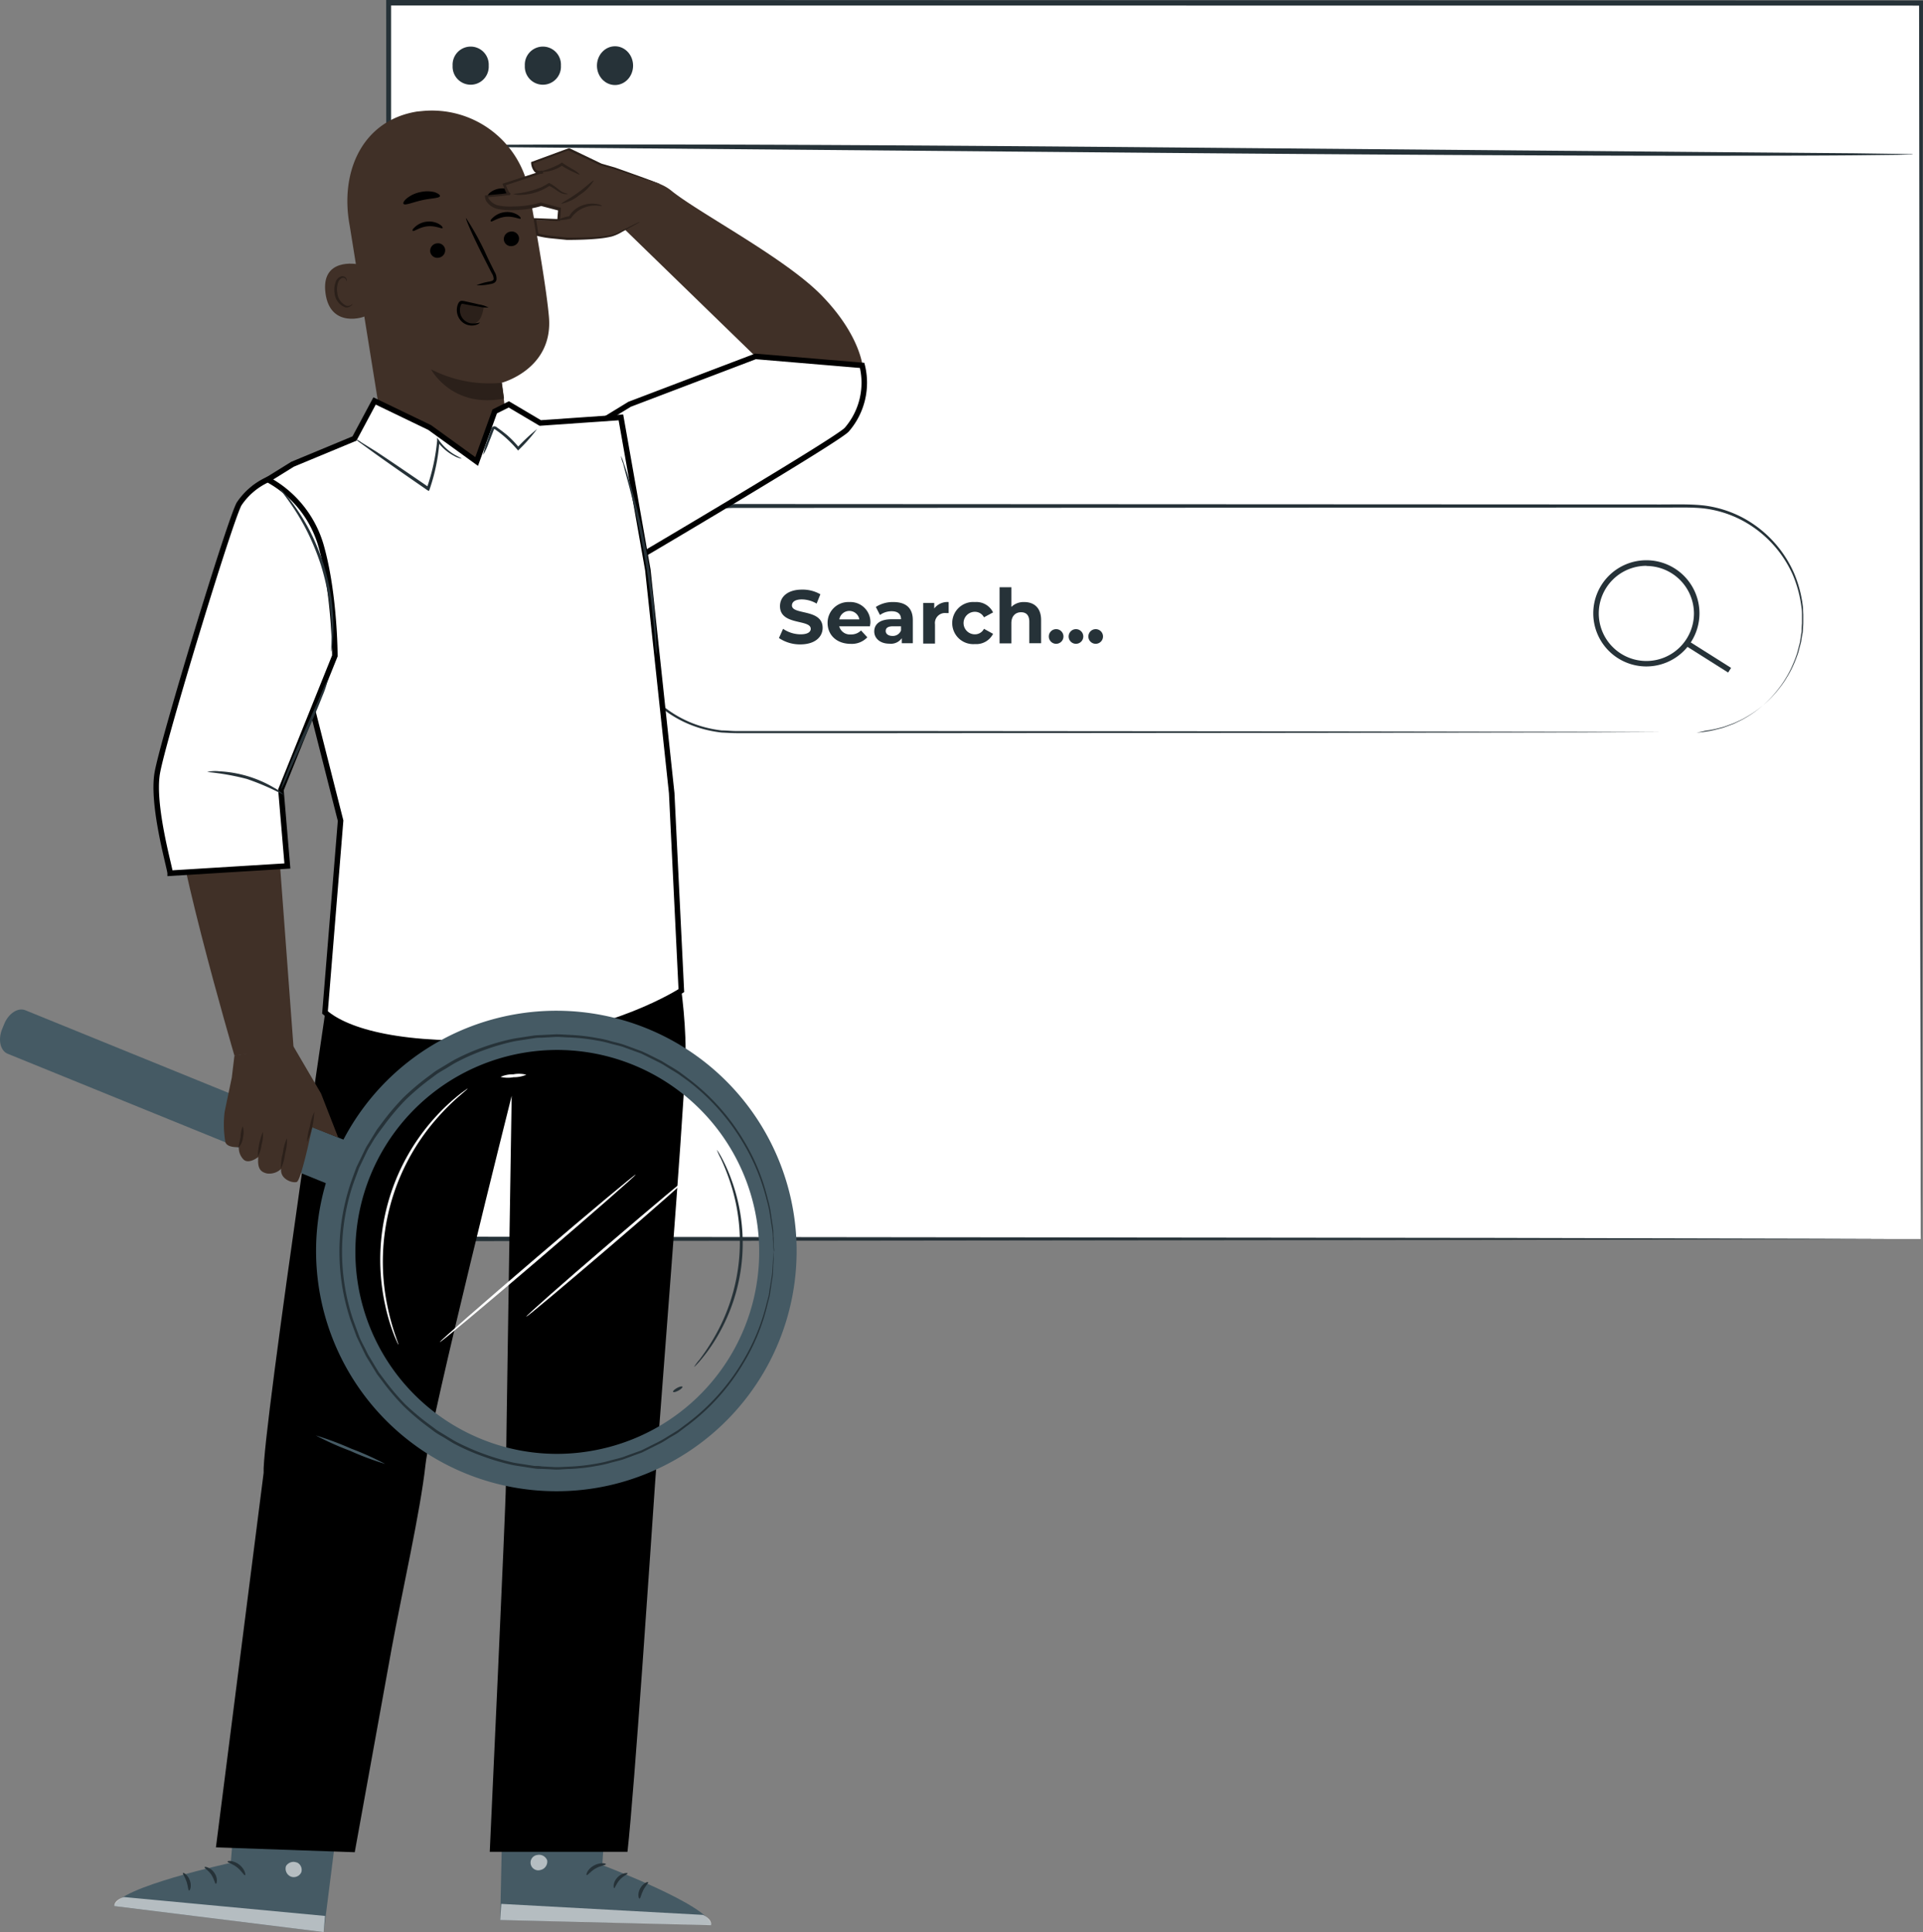 <svg xmlns="http://www.w3.org/2000/svg" viewBox="0 0 349.1 350.79"><rect x="0" y="0" width="349.1" height="350.79" fill="#808080" stroke="none"/><defs><style>.cls-1,.cls-8{fill:#fff;}.cls-2{fill:#263238;}.cls-3{fill:#455a64;}.cls-4{opacity:0.6;}.cls-5{fill:#403027;}.cls-6{fill:#2b201a;}.cls-7{fill:none;}.cls-8{stroke:#000;stroke-miterlimit:10;}</style></defs><title>Asset 1</title><g id="Layer_2" data-name="Layer 2"><g id="Window"><rect class="cls-1" x="70.55" y="0.52" width="278.14" height="224.44"/><path class="cls-2" d="M348.7,225s0-.36,0-1.05,0-1.72,0-3.07c0-2.7,0-6.7,0-11.93,0-10.45-.06-25.78-.1-45.36-.05-39.1-.12-95.16-.21-163l.4.43L70.58,1h0L71,.52C71,81.21,71,157.63,71,225l-.44-.47,200.76.23,57,.13,15.13.05,3.9,0h1l.34,0h-.32l-1,0-3.85,0-15,.06-56.93.12-201,.24h-.43V225c0-67.33,0-143.75-.05-224.44V0h.51L348.7.09h.4V.52c-.09,68-.16,124.13-.21,163.3-.05,19.54-.08,34.84-.1,45.26,0,5.19,0,9.17-.05,11.85,0,1.33,0,2.34,0,3S348.7,225,348.7,225Z"/><path class="cls-2" d="M347.31,28a3.25,3.25,0,0,1-.71.06l-2.06.05-7.93.09c-6.89.06-16.86.08-29.17.08-24.64,0-58.67-.2-96.25-.52l-96.26-.83-29.17-.25-7.93-.1-2.06-.06a3.68,3.68,0,0,1-.7-.05,3.09,3.09,0,0,1,.7-.06l2.06,0,7.93-.09c6.89-.06,16.86-.09,29.18-.09,24.63,0,58.66.2,96.26.53l96.24.83,29.17.24,7.93.11,2.06.05A5.54,5.54,0,0,1,347.31,28Z"/><path class="cls-2" d="M88.72,11.92a3.28,3.28,0,1,1-6.55,0,3.28,3.28,0,1,1,6.55,0Z"/><path class="cls-2" d="M101.83,11.92a3.28,3.28,0,1,1-6.55,0,3.28,3.28,0,1,1,6.55,0Z"/><ellipse class="cls-2" cx="111.65" cy="11.92" rx="3.28" ry="3.52"/></g><g id="Search_bar" data-name="Search bar"><path class="cls-1" d="M306.77,133.05H133.1a20.53,20.53,0,0,1-20.53-20.53h0A20.54,20.54,0,0,1,133.1,92H306.77a20.54,20.54,0,0,1,20.53,20.54h0A20.53,20.53,0,0,1,306.77,133.05Z"/><path class="cls-2" d="M306.77,133.05,308,133a9.22,9.22,0,0,0,1.5-.15,14.67,14.67,0,0,0,2.05-.4l1.22-.31c.42-.14.85-.31,1.31-.48l.7-.26.71-.35a13.87,13.87,0,0,0,1.47-.77A20.13,20.13,0,0,0,322.9,125a16.48,16.48,0,0,0,1.31-1.91,16.78,16.78,0,0,0,1.13-2.15,21.75,21.75,0,0,0,.92-2.38l.33-1.28.17-.65.1-.67.21-1.37q0-.69.06-1.41l0-.71,0-.72c0-.49,0-1-.09-1.47a22.05,22.05,0,0,0-1.58-5.92,20.79,20.79,0,0,0-9.07-9.81,20,20,0,0,0-7-2.23c-2.52-.28-5.17-.14-7.86-.17l-168.39.07a22.78,22.78,0,0,0-6,.9,22.21,22.21,0,0,0-5.42,2.61,21.61,21.61,0,0,0-4.38,4,20.88,20.88,0,0,0-3,5.11,21.31,21.31,0,0,0-1.4,5.71,21.94,21.94,0,0,0,.3,5.84,20.31,20.31,0,0,0,5.29,10.12,20.24,20.24,0,0,0,9.73,5.61,21.58,21.58,0,0,0,2.76.5c.94,0,1.86.13,2.81.11h27.5l75.71.06,51,.08,13.88.05,3.61,0,1.23,0-1.23,0-3.61,0-13.88.05-51,.08-75.71.06h-27.5c-.94,0-1.91-.07-2.86-.11a24.67,24.67,0,0,1-2.83-.51,20.79,20.79,0,0,1-10-5.74,21.52,21.52,0,0,1-3.46-4.78,22,22,0,0,1-2-5.6,22.59,22.59,0,0,1-.3-6,20.8,20.8,0,0,1,4.51-11.11,22.47,22.47,0,0,1,4.5-4.15,20.68,20.68,0,0,1,11.69-3.6l168.39.08c2.69,0,5.32-.1,7.9.19a20.48,20.48,0,0,1,7.15,2.29,21,21,0,0,1,9.17,10,22,22,0,0,1,1.59,6c.05.5.05,1,.08,1.49l0,.73,0,.72c0,.48-.05,1-.07,1.43s-.14.92-.22,1.38l-.1.68-.17.66c-.12.43-.23.87-.34,1.29a24.62,24.62,0,0,1-.94,2.41,17,17,0,0,1-1.16,2.16,15.9,15.9,0,0,1-1.33,1.92,20.09,20.09,0,0,1-6,5.23,12.45,12.45,0,0,1-1.49.77l-.72.34-.7.26c-.47.16-.9.34-1.33.47l-1.22.31a19,19,0,0,1-2.06.37A10.46,10.46,0,0,1,308,133Z"/><circle class="cls-1" cx="298.89" cy="111.39" r="9.14" transform="translate(8.78 243.97) rotate(-45)"/><path class="cls-2" d="M298.89,121a9.64,9.64,0,1,1,9.63-9.64A9.65,9.65,0,0,1,298.89,121Zm0-18.27a8.64,8.64,0,1,0,8.63,8.63A8.65,8.65,0,0,0,298.89,102.76Z"/><rect class="cls-2" x="309.62" y="114.66" width="1" height="9.15" transform="translate(43.73 317.8) rotate(-57.73)"/></g><g id="Text"><path class="cls-2" d="M141.41,115.84l.75-1.67a5.66,5.66,0,0,0,3.17,1c1.31,0,1.85-.44,1.85-1,0-1.79-5.58-.56-5.58-4.12,0-1.63,1.32-3,4-3a6.44,6.44,0,0,1,3.33.85l-.68,1.69a5.4,5.4,0,0,0-2.66-.76c-1.32,0-1.82.5-1.82,1.1,0,1.77,5.57.55,5.57,4.07,0,1.6-1.33,3-4.07,3A6.8,6.8,0,0,1,141.41,115.84Z"/><path class="cls-2" d="M157.93,113.71h-5.58a2,2,0,0,0,2.11,1.48,2.48,2.48,0,0,0,1.85-.72l1.14,1.24a3.85,3.85,0,0,1-3,1.19c-2.55,0-4.21-1.6-4.21-3.8a3.76,3.76,0,0,1,3.94-3.79,3.64,3.64,0,0,1,3.83,3.82C158,113.3,157.94,113.53,157.93,113.71Zm-5.6-1.25H156a1.84,1.84,0,0,0-3.63,0Z"/><path class="cls-2" d="M165.71,112.58v4.21h-2v-.92a2.42,2.42,0,0,1-2.25,1c-1.72,0-2.75-1-2.75-2.23s.92-2.21,3.16-2.21h1.7c0-.92-.55-1.45-1.7-1.45a3.55,3.55,0,0,0-2.12.68L159,110.2a5.63,5.63,0,0,1,3.18-.89C164.41,109.31,165.71,110.35,165.71,112.58Zm-2.14,1.88v-.75h-1.46c-1,0-1.32.37-1.32.86s.45.89,1.21.89A1.57,1.57,0,0,0,163.57,114.46Z"/><path class="cls-2" d="M172.22,109.31v2c-.18,0-.32,0-.48,0a1.82,1.82,0,0,0-2,2.06v3.48h-2.14v-7.37h2v1A3,3,0,0,1,172.22,109.31Z"/><path class="cls-2" d="M172.87,113.1a3.81,3.81,0,0,1,4.11-3.79,3.37,3.37,0,0,1,3.3,1.88l-1.65.89a1.85,1.85,0,0,0-1.66-1,2,2,0,0,0,0,4.09,1.83,1.83,0,0,0,1.66-1l1.65.91a3.42,3.42,0,0,1-3.3,1.86A3.81,3.81,0,0,1,172.87,113.1Z"/><path class="cls-2" d="M189,112.57v4.22h-2.14V112.9c0-1.19-.55-1.74-1.5-1.74s-1.76.63-1.76,2v3.65h-2.14V106.62h2.14v3.57a3.2,3.2,0,0,1,2.34-.88C187.68,109.31,189,110.32,189,112.57Z"/><path class="cls-2" d="M190.4,115.56a1.33,1.33,0,0,1,2.66,0,1.33,1.33,0,1,1-2.66,0Z"/><path class="cls-2" d="M194,115.56a1.33,1.33,0,0,1,2.66,0,1.33,1.33,0,1,1-2.66,0Z"/><path class="cls-2" d="M197.58,115.56a1.33,1.33,0,0,1,2.66,0,1.33,1.33,0,1,1-2.66,0Z"/></g><g id="Character"><path class="cls-3" d="M91.42,319.52l-.61,29.08,38.28.9c-.13-3.46-19.75-10.87-19.75-10.87l1.2-18.61Z"/><g class="cls-4"><path class="cls-1" d="M97.54,336.79a1.4,1.4,0,1,0,.61,2.72,1.55,1.55,0,0,0,1.18-1.76,1.57,1.57,0,0,0-1.93-.92"/></g><g class="cls-4"><path class="cls-1" d="M90.81,348.6l.19-2.93,36.63,2s1.68.74,1.46,1.87Z"/></g><path class="cls-2" d="M110,338.46c0,.18-.94.24-1.88.78s-1.44,1.28-1.61,1.21.13-1.09,1.28-1.73S110,338.3,110,338.46Z"/><path class="cls-2" d="M113.94,340.13c0,.17-.78.45-1.44,1.18s-.86,1.52-1,1.51-.28-1,.55-1.91S113.94,340,113.94,340.13Z"/><path class="cls-2" d="M116.1,344.72c-.17,0-.41-.85.09-1.81s1.39-1.32,1.47-1.17-.48.65-.88,1.44S116.28,344.71,116.1,344.72Z"/><path class="cls-2" d="M109.74,334.19c-.08.16-.94-.1-2-.06s-1.89.34-2,.18.72-.76,2-.79S109.83,334.06,109.74,334.19Z"/><path class="cls-2" d="M108.94,329.88a3.89,3.89,0,0,1-1.92-.06,8.66,8.66,0,0,1-2-.63,9.38,9.38,0,0,1-1.08-.57,2.37,2.37,0,0,1-.57-.44.73.73,0,0,1-.06-.94,1,1,0,0,1,.83-.39,2.79,2.79,0,0,1,.71.11,7,7,0,0,1,1.19.42,6.82,6.82,0,0,1,1.73,1.13c.87.8,1.16,1.47,1.09,1.5s-.5-.51-1.39-1.17a7.91,7.91,0,0,0-1.68-.95,7.31,7.31,0,0,0-1.09-.35c-.41-.11-.75-.12-.86,0s0,.09,0,.21a1.88,1.88,0,0,0,.41.32c.34.21.67.4,1,.57a10.88,10.88,0,0,0,1.84.71A13,13,0,0,1,108.94,329.88Z"/><path class="cls-2" d="M108.69,330.13a2.81,2.81,0,0,1-.46-1.77,5.5,5.5,0,0,1,.31-2,6,6,0,0,1,.52-1.09,1.59,1.59,0,0,1,1.25-.89.92.92,0,0,1,.79.53,2.24,2.24,0,0,1,.18.67,4.08,4.08,0,0,1-.9,3.07c-.78.92-1.56,1.11-1.58,1.05s.6-.42,1.2-1.3a4.1,4.1,0,0,0,.65-1.69,3.37,3.37,0,0,0,0-1.05c0-.38-.19-.7-.34-.66s-.52.27-.69.57a6.11,6.11,0,0,0-.92,2.77C108.61,329.44,108.79,330.1,108.69,330.13Z"/><path class="cls-3" d="M62.41,321.93l-3.65,28.86-38-4.72c.64-3.4,21.13-7.85,21.13-7.85l1.54-18.59Z"/><g class="cls-4"><path class="cls-1" d="M53.83,338.12a1.47,1.47,0,0,1,.87,1.81,1.51,1.51,0,0,1-1.87.8,1.56,1.56,0,0,1-.91-1.92,1.59,1.59,0,0,1,2-.63"/></g><g class="cls-4"><path class="cls-1" d="M58.76,350.79l.25-2.93-36.52-3.43s-1.78.49-1.73,1.64Z"/></g><path class="cls-2" d="M41.3,338c0,.17.9.37,1.75,1.05s1.24,1.47,1.42,1.42,0-1.09-1-1.9S41.28,337.79,41.3,338Z"/><path class="cls-2" d="M37.13,339c-.07.17.7.56,1.24,1.38s.63,1.63.81,1.65.43-1-.26-2S37.15,338.85,37.13,339Z"/><path class="cls-2" d="M34.32,343.25c.16.06.52-.79.16-1.81s-1.18-1.51-1.27-1.37.38.72.66,1.56S34.13,343.21,34.32,343.25Z"/><path class="cls-2" d="M42.15,333.77c.06.17.94,0,2,.23s1.82.61,1.93.47-.59-.86-1.82-1.08S42.07,333.62,42.15,333.77Z"/><path class="cls-2" d="M43.57,329.62a3.8,3.8,0,0,0,1.9.22,8.85,8.85,0,0,0,2.06-.33,9.48,9.48,0,0,0,1.16-.41,2.7,2.7,0,0,0,.63-.35.75.75,0,0,0,.2-.93,1,1,0,0,0-.77-.5,2.44,2.44,0,0,0-.72,0,7.46,7.46,0,0,0-1.23.23,7.08,7.08,0,0,0-1.89.88c-1,.66-1.35,1.28-1.29,1.32s.57-.43,1.54-1a8.16,8.16,0,0,1,1.81-.69,7.85,7.85,0,0,1,1.13-.18c.42-.05.76,0,.84.17s0,.09-.07.2a1.6,1.6,0,0,1-.46.25,8.44,8.44,0,0,1-1.07.42,11.23,11.23,0,0,1-1.92.44A12.27,12.27,0,0,0,43.57,329.62Z"/><path class="cls-2" d="M43.78,329.9a2.8,2.8,0,0,0,.71-1.68,5.62,5.62,0,0,0,0-2,5.21,5.21,0,0,0-.35-1.15A1.58,1.58,0,0,0,43,324a.91.91,0,0,0-.86.4,2.44,2.44,0,0,0-.27.64,3.65,3.65,0,0,0-.15,1.21,4,4,0,0,0,.59,2c.62,1,1.37,1.33,1.4,1.27a13.69,13.69,0,0,1-1-1.47,4,4,0,0,1-.39-1.76,3.46,3.46,0,0,1,.16-1c.1-.37.29-.66.44-.6s.47.35.59.67a6.68,6.68,0,0,1,.36,1,6.44,6.44,0,0,1,.15,1.84C44,329.23,43.68,329.86,43.78,329.9Z"/><path d="M121.11,165.19,61.52,167.1S47.47,260.89,47.86,267.41l-8.66,68,25.2.88s4-22.06,6.73-37.16c1.84-10,5.2-24.78,6.11-33.17s15.65-67,15.65-67-1.09,68-1.06,70.8-2.92,66.46-2.92,66.46h25c1.29-11.49,4.36-57.47,5-66.76,1.2-16.78,5-64.18,5.51-76.29S121.11,165.19,121.11,165.19Z"/><path class="cls-3" d="M117.19,165.65a5.44,5.44,0,0,1-.22-2.14,5.36,5.36,0,0,1,.22-2.13,5.48,5.48,0,0,1,.21,2.13A5.55,5.55,0,0,1,117.19,165.65Z"/><path class="cls-3" d="M119.66,166.78a5.7,5.7,0,0,1-.24-2.74,5.52,5.52,0,0,1,.69-2.66,20.32,20.32,0,0,1-.26,2.69A20.22,20.22,0,0,1,119.66,166.78Z"/><path class="cls-3" d="M97.4,162.31a2.3,2.3,0,0,0-1.26.7,1.76,1.76,0,0,0-.41,1.42,1.64,1.64,0,0,0,2.85.54,1.79,1.79,0,0,0,.14-1.47,2.21,2.21,0,0,0-.92-1.11s.17,0,.42.11a1.77,1.77,0,0,1,.79.89,2,2,0,0,1-.09,1.79,2,2,0,0,1-3.59-.69,2,2,0,0,1,.58-1.68,1.78,1.78,0,0,1,1.06-.55C97.25,162.23,97.4,162.29,97.4,162.31Z"/><path class="cls-3" d="M69.93,265.8a53.06,53.06,0,0,1-6.38-2.39,53.49,53.49,0,0,1-6.22-2.79A54.52,54.52,0,0,1,63.71,263,52.47,52.47,0,0,1,69.93,265.8Z"/><path class="cls-5" d="M63.49,41,69,75.27c1,6.4,5.2,12.59,15.24,10.48h0c8.58-2.48,7.94-8.65,6.83-16.25h0s9.43-2.46,8.58-12c-.4-4.64-2-14.12-3.59-22.68A17.93,17.93,0,0,0,76.66,20.16l-.93.09C65.82,21.83,61.63,31.14,63.49,41Z"/><path class="cls-6" d="M91.11,69.5a23.26,23.26,0,0,1-12.85-2.44S82,74.19,91.5,72.37Z"/><path d="M94.22,43.16A1.37,1.37,0,0,1,93,44.67a1.31,1.31,0,0,1-1.53-1.09,1.38,1.38,0,0,1,1.18-1.52A1.32,1.32,0,0,1,94.22,43.16Z"/><path d="M94.52,39.68c-.15.2-1.27-.47-2.74-.32s-2.48,1-2.66.84.06-.41.49-.8a3.79,3.79,0,0,1,2.11-.89,3.61,3.61,0,0,1,2.2.47C94.41,39.28,94.59,39.59,94.52,39.68Z"/><path d="M80.81,45.28a1.37,1.37,0,0,1-1.18,1.51A1.31,1.31,0,0,1,78.1,45.7a1.37,1.37,0,0,1,1.18-1.51A1.31,1.31,0,0,1,80.81,45.28Z"/><path d="M80.35,41.41c-.15.19-1.27-.47-2.74-.32s-2.48,1-2.66.83.06-.41.49-.8a3.72,3.72,0,0,1,2.11-.88,3.61,3.61,0,0,1,2.2.47C80.24,41,80.42,41.32,80.35,41.41Z"/><path d="M86.51,51.79a10.35,10.35,0,0,1,2.35-.67c.37-.07.72-.18.76-.45a2,2,0,0,0-.36-1.09c-.45-.87-.91-1.79-1.4-2.75-2-3.92-3.41-7.16-3.25-7.24a51.11,51.11,0,0,1,3.82,7c.47,1,.93,1.89,1.36,2.78a2.23,2.23,0,0,1,.34,1.45.93.93,0,0,1-.56.61,2.64,2.64,0,0,1-.63.16A9.07,9.07,0,0,1,86.51,51.79Z"/><path d="M79.87,35.6c-.1.42-1.59.37-3.3.76s-3.06,1-3.32.65c-.12-.16.08-.56.61-1a5.54,5.54,0,0,1,2.4-1.12,5.61,5.61,0,0,1,2.64,0C79.56,35.12,79.91,35.4,79.87,35.6Z"/><path d="M93.55,35.47c-.23.36-1.28.12-2.5.22s-2.23.46-2.5.13c-.12-.16,0-.51.43-.87a3.63,3.63,0,0,1,4-.28C93.47,35,93.65,35.3,93.55,35.47Z"/><path class="cls-5" d="M65,48c-.17-.06-6.78-1.29-5.91,5.24s7.25,4.31,7.23,4.12S65,48,65,48Z"/><path class="cls-6" d="M64,55.18s-.1.09-.28.2a1.12,1.12,0,0,1-.85.13,2.83,2.83,0,0,1-1.64-2.35,3.7,3.7,0,0,1,.1-1.67,1.35,1.35,0,0,1,.74-1,.58.58,0,0,1,.71.23c.12.17.09.3.13.31s.12-.13,0-.39a.8.8,0,0,0-.32-.38.88.88,0,0,0-.65-.08,1.61,1.61,0,0,0-1.05,1.17,3.86,3.86,0,0,0-.15,1.87,3,3,0,0,0,2,2.6,1.23,1.23,0,0,0,1-.31C64,55.33,64,55.18,64,55.18Z"/><path class="cls-6" d="M87.81,55.77a6.49,6.49,0,0,1-.49,1.8A2.23,2.23,0,0,1,86,58.79a2,2,0,0,1-1.83-.56,3.13,3.13,0,0,1-.84-1.76c-.1-.6,0-1.36.59-1.55a1.59,1.59,0,0,1,.75,0l3.33.6"/><path d="M87.11,58.56a4.74,4.74,0,0,1-1.68.14A2.38,2.38,0,0,1,84,57.83a2.51,2.51,0,0,1-.46-2,2.26,2.26,0,0,1,.17-.52c.09-.15.07-.14.21-.15s.35.06.53.09l.55.1c.71.13,1.36.24,1.9.32a5.92,5.92,0,0,0,1.78.16,5.74,5.74,0,0,0-1.7-.55c-.54-.13-1.17-.28-1.88-.43l-.54-.12a4.21,4.21,0,0,0-.61-.11.74.74,0,0,0-.46.1,1.05,1.05,0,0,0-.28.34,2.56,2.56,0,0,0-.22.66,2.89,2.89,0,0,0,.61,2.43,2.66,2.66,0,0,0,1.82.94,2.58,2.58,0,0,0,1.34-.23C87,58.72,87.13,58.58,87.11,58.56Z"/><path class="cls-5" d="M111.46,41.67l1.55-.41,24.13,23.45,19.54,2.35s-.2-5.91-7.55-13.45c-6.56-6.72-21.91-14.75-27.11-18.87a8,8,0,0,0-2.25-1.34Z"/><path class="cls-5" d="M111.45,30.51,109,29.82l-5.82-2.76-6.62,2.46s.15,2.27,1.89,1.65L91.5,33.46s.56,1.64.88,1.75a38.59,38.59,0,0,1-4.08.48s0,2.23,4.15,2.19,5.76-.75,5.76-.75l3.33.89-.13,2-4.54-.07.21,2.54a53.24,53.24,0,0,0,5.84.89s7,.11,8.9-.81,4.32-2.23,4.32-2.23l3.63-6.92Z"/><path class="cls-6" d="M105.2,31.69c0,.06-.39-.13-1-.41A16,16,0,0,1,101.85,30h.3l-.27.17a6.74,6.74,0,0,1-2.73,1c-.74.1-1.2,0-1.2,0a15.3,15.3,0,0,0,3.66-1.4l.25-.16.15-.1.15.1c.81.57,1.66,1,2.22,1.36S105.25,31.64,105.2,31.69Z"/><path class="cls-6" d="M103.07,35.21s-.45.16-1.12-.12-1.42-1-2.37-1.4l.24,0a10.52,10.52,0,0,1-1.33.76,9.57,9.57,0,0,1-3.75.92,3.42,3.42,0,0,1-1.58-.17A17,17,0,0,0,98.26,34a10.22,10.22,0,0,0,1.28-.71l.13-.08.11.06c1.08.55,1.71,1.28,2.3,1.58S103.07,35.14,103.07,35.21Z"/><path class="cls-6" d="M109.27,37.39c0,.08-.51-.08-1.3-.06a5.43,5.43,0,0,0-2.88.86,5.19,5.19,0,0,0-1.43,1.41l-.06.09-.09,0a8.09,8.09,0,0,1-2.37.29,7.7,7.7,0,0,1,2.28-.74l-.15.11a4.66,4.66,0,0,1,1.53-1.61A5,5,0,0,1,108,37C108.84,37.05,109.3,37.34,109.27,37.39Z"/><path class="cls-7" d="M119.77,33.4l-8.32-2.89L109,29.82l-5.82-2.76-6.62,2.46s.15,2.27,1.89,1.65L91.5,33.46s.56,1.64.88,1.75a38.59,38.59,0,0,1-4.08.48s0,2.23,4.15,2.19,5.76-.75,5.76-.75l3.33.89-.13,2-4.32-.19.45,2.79a43.46,43.46,0,0,0,5.38.76s7,.11,8.9-.81,4.32-2.23,4.32-2.23"/><path class="cls-6" d="M116.14,40.32a1.53,1.53,0,0,1-.2.13l-.63.36-2.42,1.31a7.79,7.79,0,0,1-1.83.82,17.23,17.23,0,0,1-2.35.38c-1.7.17-3.64.24-5.79.24h0l-2.61-.26a16.81,16.81,0,0,1-2.86-.49l-.1,0,0-.13c-.14-.87-.29-1.82-.45-2.8l-.05-.27h.28l4.32.17-.26.23c0-.62.09-1.3.13-2l.19.25-3.34-.88h.17a17.57,17.57,0,0,1-5,.76A12.34,12.34,0,0,1,90.67,38a3.42,3.42,0,0,1-2.37-1.44,2,2,0,0,1-.26-.86v-.24l.25,0c1-.09,2.07-.18,3.08-.29l.74-.1.16,0h0s0,0,0,.05a.21.21,0,0,0-.06.22c0,.09.18.21.14.17a.55.55,0,0,1-.16-.11,1.38,1.38,0,0,1-.27-.37,11.73,11.73,0,0,1-.6-1.43l-.09-.24.25-.08,7-2.28.16.46a1.86,1.86,0,0,1-.88.1,1.32,1.32,0,0,1-.78-.45,2.73,2.73,0,0,1-.56-1.51l0-.18.18-.06,6.63-2.44.08,0,.08,0,5.81,2.79h0l2.43.7,2.12.75,3.36,1.21,2.11.78a4.12,4.12,0,0,1,.72.31,7,7,0,0,1-.75-.21l-2.14-.69-3.39-1.13-2.12-.71L108.93,30h0l-5.84-2.73h.17l-6.62,2.49.16-.24a2.24,2.24,0,0,0,.45,1.22,1,1,0,0,0,1.12.21l.16.46-6.93,2.3.16-.32a8.84,8.84,0,0,0,.57,1.34,1.21,1.21,0,0,0,.16.25h0a.33.33,0,0,0-.06.12h0c.1-.26,0-.07.07-.12l.07,0a.27.27,0,0,1,.09.15.26.26,0,0,1-.07.24l-.08.06-.09,0-.21,0-.77.1c-1,.12-2,.21-3.09.3l.23-.25a1.43,1.43,0,0,0,.2.59,2.87,2.87,0,0,0,2,1.19,11.13,11.13,0,0,0,2.52.12,17.62,17.62,0,0,0,4.81-.7l.1,0,.07,0,3.33.9.2,0,0,.2c0,.69-.09,1.37-.13,2l0,.24h-.23L97.08,40l.24-.27c.15,1,.3,1.93.43,2.8l-.12-.16a20.06,20.06,0,0,0,2.72.47l2.59.29h0c2.13,0,4.06,0,5.75-.16a16.88,16.88,0,0,0,2.32-.32,8,8,0,0,0,1.8-.76l2.46-1.22.65-.31Z"/><path class="cls-6" d="M107.78,32.79a7.79,7.79,0,0,1-2.57,2.61A7.61,7.61,0,0,1,101.9,37c-.06-.14,1.4-.84,3-2S107.66,32.68,107.78,32.79Z"/><path class="cls-8" d="M156.51,66.34l-19.37-1.63L114.3,73.4l-5,3.06,7.15,24.4S152.21,79.77,153.73,78A13,13,0,0,0,156.51,66.34Z"/><path class="cls-8" d="M53.11,84.29l-6.66,4.13L61.83,149,59,183.82c4,3.46,14,6.44,33,5.36s31.69-9.32,31.69-9.32L121.94,144l-4.33-40.52-4.89-27.7L98.08,76.8l-5.71-3.38L89.81,74.7l-3.28,9.09L78,77.62,68,72.8l-3.65,6.82Z"/><path class="cls-2" d="M112.72,82.78a7.91,7.91,0,0,1,.52,1.35c.32.88.73,2.16,1.2,3.76a123.46,123.46,0,0,1,3,12.65A124.16,124.16,0,0,1,119,113.45c.11,1.66.16,3,.17,3.93a6.83,6.83,0,0,1,0,1.45,9.09,9.09,0,0,1-.17-1.44c-.09-1-.2-2.33-.34-3.91-.31-3.31-.84-7.86-1.73-12.85s-1.95-9.44-2.8-12.64c-.41-1.53-.76-2.81-1-3.8A6.48,6.48,0,0,1,112.72,82.78Z"/><path class="cls-2" d="M83.8,83.27a4,4,0,0,1-1.38-.51,8.79,8.79,0,0,1-3-2.59l.36-.1A34.27,34.27,0,0,1,78,88.82l-.12.32L77.58,89l-.7-.49c-3.44-2.37-6.55-4.55-8.77-6.14l-2.63-1.91a5.28,5.28,0,0,1-.92-.76,5.13,5.13,0,0,1,1,.59L68.31,82c2.29,1.51,5.42,3.64,8.86,6l.71.49-.4.13A36.63,36.63,0,0,0,79.36,80l0-.54.31.44a9.33,9.33,0,0,0,2.81,2.63C83.33,83,83.82,83.22,83.8,83.27Z"/><path class="cls-2" d="M97.49,77.91a30.49,30.49,0,0,1-3.25,3.7l-.18.19-.18-.21a23.51,23.51,0,0,0-2.17-2.2c-.41-.36-.83-.7-1.24-1l-.61-.44a.69.69,0,0,0-.12-.06s0,0-.09.14c-.33.85-.64,1.65-.93,2.38a10.75,10.75,0,0,1-1,2.16,10.21,10.21,0,0,1,.64-2.28c.26-.75.54-1.56.83-2.43a.72.72,0,0,1,.35-.42.64.64,0,0,1,.58.09l.64.46c.43.31.86.66,1.28,1a18,18,0,0,1,2.2,2.29l-.35,0A33.52,33.52,0,0,1,97.49,77.91Z"/><path class="cls-3" d="M93.53,186.6a41.43,41.43,0,1,1-9.85,78.27h0a41.42,41.42,0,0,1,9.85-78.27Zm14.77,78.69a38.61,38.61,0,1,0-23.45-2.93A38.61,38.61,0,0,0,108.3,265.29Z"/><path class="cls-3" d="M101.11,270.75A43.62,43.62,0,1,1,116,268.09,43.19,43.19,0,0,1,101.11,270.75Zm.08-80.12A36.67,36.67,0,0,0,85.7,260.54a36.35,36.35,0,0,0,22.23,2.78h0a36.63,36.63,0,0,0,27.67-48.57,36.74,36.74,0,0,0-34.41-24.12Z"/><path class="cls-3" d="M.39,186.83l.37-.9c.78-1.93,2.5-3.06,3.84-2.51l60.54,24.63c.3.12.4.57.23,1l-2.58,6.34c-.18.43-.56.68-.86.56L1.39,191.32C.05,190.77-.4,188.76.39,186.83Z"/><path class="cls-5" d="M56.93,117.12l-7.28,24.09,3.65,49.1-10.74,1.35s-12.3-41.84-11.08-49.35,6.2-29.57,6.2-29.57Z"/><path class="cls-5" d="M53.28,190l5,8.54,3.12,8-4.72-1.85s-2,9.65-2.81,9.91-3.06-.53-2.83-2.38a3.1,3.1,0,0,1-2.55.84c-1.42-.3-1.75-1.21-1.6-3,0,0-1.65,1.34-2.64.5a3,3,0,0,1-.89-2.29s-2.15.18-2.45-.94a18.44,18.44,0,0,1-.12-5.51c.25-1.22,1.29-6.18,1.29-6.18l.48-4Z"/><path class="cls-6" d="M52.1,206.63a9.1,9.1,0,0,0-.75,2.74A9.35,9.35,0,0,0,51,212.2a9.22,9.22,0,0,0,.75-2.74A9.35,9.35,0,0,0,52.1,206.63Z"/><path class="cls-6" d="M47.72,205.51a11.69,11.69,0,0,0-.9,4.46,5.94,5.94,0,0,0,.67-2.18A6.23,6.23,0,0,0,47.72,205.51Z"/><path class="cls-6" d="M44.06,204.49a5.82,5.82,0,0,0-.39,1.89c-.17,1-.44,1.84-.31,1.9a3.12,3.12,0,0,0,.75-1.83A3.53,3.53,0,0,0,44.06,204.49Z"/><path class="cls-6" d="M57.05,201.88a10.35,10.35,0,0,0-.8,2.68,10.68,10.68,0,0,0-.51,2.75,13.38,13.38,0,0,0,1.31-5.43Z"/><path class="cls-8" d="M30.89,158.54c0-.82-3.36-12.27-2.34-18.19s13.22-46,14.86-48.86a12.46,12.46,0,0,1,5.21-4.42,19.9,19.9,0,0,1,9.71,12.18c2.46,8.79,2.46,19.83,2.46,19.83L51,143.41l1.17,13.82Z"/><path class="cls-2" d="M60.16,118.28c-.1,0,.09-1.8,0-4.68a41.14,41.14,0,0,0-.49-5,45.37,45.37,0,0,0-1.41-6,45.24,45.24,0,0,0-2.31-5.73,40.79,40.79,0,0,0-2.5-4.4c-1.58-2.41-2.76-3.76-2.69-3.82a5.38,5.38,0,0,1,.88.9,29,29,0,0,1,2.12,2.72,36.39,36.39,0,0,1,2.62,4.38,41.66,41.66,0,0,1,2.37,5.8,41.93,41.93,0,0,1,1.4,6.1,38.44,38.44,0,0,1,.38,5.09,27.34,27.34,0,0,1-.17,3.44A6.59,6.59,0,0,1,60.16,118.28Z"/><path class="cls-2" d="M59.53,123.37a18,18,0,0,1-1,3c-.71,1.84-1.78,4.35-3,7.09l-3.16,7A22.57,22.57,0,0,1,51,143.41a17.68,17.68,0,0,1,1-3c.71-1.85,1.78-4.36,3-7.1l3.16-7A22.57,22.57,0,0,1,59.53,123.37Z"/><path class="cls-2" d="M51.54,144.35a45.71,45.71,0,0,0-6.72-2.92,45.15,45.15,0,0,0-7.22-1.27,6.51,6.51,0,0,1,2.18-.12,21.59,21.59,0,0,1,10,3A7,7,0,0,1,51.54,144.35Z"/><path class="cls-1" d="M115.4,213.26c.09.11-7.79,7-17.61,15.41s-17.85,15.12-17.94,15,7.79-7,17.61-15.41S115.31,213.15,115.4,213.26Z"/><path class="cls-1" d="M125.54,213.26c.1.11-6.54,6-14.83,13.09s-15.07,12.81-15.17,12.7,6.55-6,14.83-13.09S125.45,213.15,125.54,213.26Z"/><path class="cls-2" d="M140.47,227.31s0-.22-.05-.64-.07-1.06-.12-1.86q0-.62-.09-1.38c-.05-.5-.16-1-.25-1.64s-.19-1.23-.3-1.91a21.91,21.91,0,0,0-.51-2.14,37.71,37.71,0,0,0-4.36-10.43,39.14,39.14,0,0,0-9.95-11.1L123.15,195c-.6-.39-1.22-.74-1.84-1.13s-1.23-.79-1.91-1.1l-2-1-1-.49-1.09-.4-2.2-.8c-.75-.24-1.53-.4-2.3-.61a18.53,18.53,0,0,0-2.37-.54,36.24,36.24,0,0,0-4.94-.57c-.84,0-1.69-.11-2.55-.1l-2.58.14c-.44,0-.88,0-1.31.08l-1.3.2c-.87.15-1.76.25-2.63.43a41.21,41.21,0,0,0-5.21,1.53,39.37,39.37,0,0,0-5.09,2.24c-.83.44-1.62,1-2.44,1.45-.4.26-.82.47-1.2.76l-1.15.86a43.72,43.72,0,0,0-4.43,3.77,42.83,42.83,0,0,0-3.83,4.53l-.9,1.2L68,206.71l-.78,1.3a10,10,0,0,0-.73,1.33l-1.32,2.75c-.36,1-.71,1.93-1.06,2.89a38.7,38.7,0,0,0,0,24.65c.36,1,.71,1.93,1.06,2.89s.89,1.84,1.33,2.76l.33.68.4.65L68,247.9l.79,1.29.9,1.2a45,45,0,0,0,3.82,4.53A45.91,45.91,0,0,0,78,258.68l1.15.86c.39.29.81.51,1.21.77.82.48,1.61,1,2.43,1.45a42.93,42.93,0,0,0,10.31,3.77c.87.18,1.76.28,2.63.43l1.3.2c.44,0,.87,0,1.31.08l2.58.14c.86,0,1.71-.07,2.55-.1a36.24,36.24,0,0,0,4.94-.57,20.4,20.4,0,0,0,2.37-.54c.77-.21,1.56-.37,2.3-.62l2.2-.8,1.09-.39,1-.49,2-1a21.06,21.06,0,0,0,1.91-1.1c.62-.38,1.24-.74,1.84-1.13l1.69-1.26a38.73,38.73,0,0,0,9.95-11.1,37.66,37.66,0,0,0,4.36-10.42c.17-.76.43-1.45.51-2.14s.21-1.32.3-1.91.2-1.14.25-1.65.06-1,.09-1.37q.07-1.22.12-1.86c0-.43.05-.64.05-.64s0,.21,0,.64,0,1.06-.07,1.87q0,.62-.06,1.38c0,.5-.14,1.05-.22,1.65l-.28,1.92c-.08.69-.33,1.4-.5,2.16a36.82,36.82,0,0,1-4.3,10.52,39.11,39.11,0,0,1-10,11.25c-.56.42-1.13.84-1.7,1.28s-1.23.75-1.85,1.14-1.24.81-1.92,1.12l-2,1-1,.5-1.1.4-2.22.82c-.75.25-1.54.42-2.33.63a20.75,20.75,0,0,1-2.39.55,35.43,35.43,0,0,1-5,.59c-.85,0-1.71.12-2.58.11l-2.62-.13c-.43,0-.88,0-1.32-.08l-1.32-.2c-.88-.15-1.77-.25-2.66-.43a41,41,0,0,1-5.27-1.54,40.51,40.51,0,0,1-5.17-2.26c-.83-.45-1.63-1-2.46-1.47a13.26,13.26,0,0,1-1.23-.77l-1.16-.87a43.51,43.51,0,0,1-4.49-3.81,43.84,43.84,0,0,1-3.88-4.58l-.92-1.22-.79-1.3-.8-1.31-.4-.66-.34-.69-1.34-2.79-1.08-2.93a39.13,39.13,0,0,1,0-25c.35-1,.71-2,1.07-2.93l1.35-2.79a9.76,9.76,0,0,1,.73-1.35l.8-1.31.8-1.3.91-1.22a45.1,45.1,0,0,1,3.88-4.58,44.79,44.79,0,0,1,4.49-3.81l1.17-.87c.38-.29.81-.51,1.22-.77.83-.49,1.63-1,2.46-1.46a39.15,39.15,0,0,1,5.17-2.26A41,41,0,0,1,93,188.63c.89-.18,1.78-.28,2.66-.43L97,188c.44-.05.88-.05,1.32-.08l2.62-.13c.86,0,1.72.07,2.58.11a35.43,35.43,0,0,1,5,.59,17.62,17.62,0,0,1,2.39.55c.78.21,1.57.37,2.33.63l2.22.81,1.09.41,1.05.49,2,1c.69.32,1.29.76,1.93,1.12s1.25.75,1.85,1.15l1.7,1.28a39.08,39.08,0,0,1,10,11.24,37,37,0,0,1,4.3,10.53,22.1,22.1,0,0,1,.5,2.16c.1.68.19,1.32.28,1.92s.18,1.15.22,1.65,0,1,.06,1.38c0,.81,0,1.43.07,1.87S140.47,227.31,140.47,227.31Z"/><path class="cls-2" d="M126,248.18a10.92,10.92,0,0,1,1-1.34,36.88,36.88,0,0,0,2.5-3.75,34.51,34.51,0,0,0,3-28.62,40.05,40.05,0,0,0-1.67-4.19,11,11,0,0,1-.69-1.51s.1.11.25.35.37.59.62,1.07a30.42,30.42,0,0,1,1.83,4.16,33.4,33.4,0,0,1-3,28.93,30.52,30.52,0,0,1-2.66,3.68c-.34.42-.64.72-.83.92S126,248.19,126,248.18Z"/><path class="cls-2" d="M123.89,251.77c.07.13-.24.44-.69.69s-.88.37-1,.25.24-.44.69-.7S123.82,251.65,123.89,251.77Z"/><path class="cls-1" d="M72.33,244.14a2,2,0,0,1-.24-.47c-.14-.32-.36-.78-.59-1.39a35.7,35.7,0,0,1-1.58-5.34,38.51,38.51,0,0,1,9.25-34.27,36.12,36.12,0,0,1,4.06-3.81c.5-.42.93-.7,1.21-.91s.43-.3.45-.28-.54.49-1.53,1.35a41.16,41.16,0,0,0-3.92,3.9,39.36,39.36,0,0,0-9.16,33.94,42,42,0,0,0,1.41,5.35C72.11,243.45,72.37,244.13,72.33,244.14Z"/><path class="cls-1" d="M95.54,195.13a5.57,5.57,0,0,1-2.31.45,5.57,5.57,0,0,1-2.36-.06,5.36,5.36,0,0,1,2.31-.46A5.28,5.28,0,0,1,95.54,195.13Z"/></g></g></svg>
